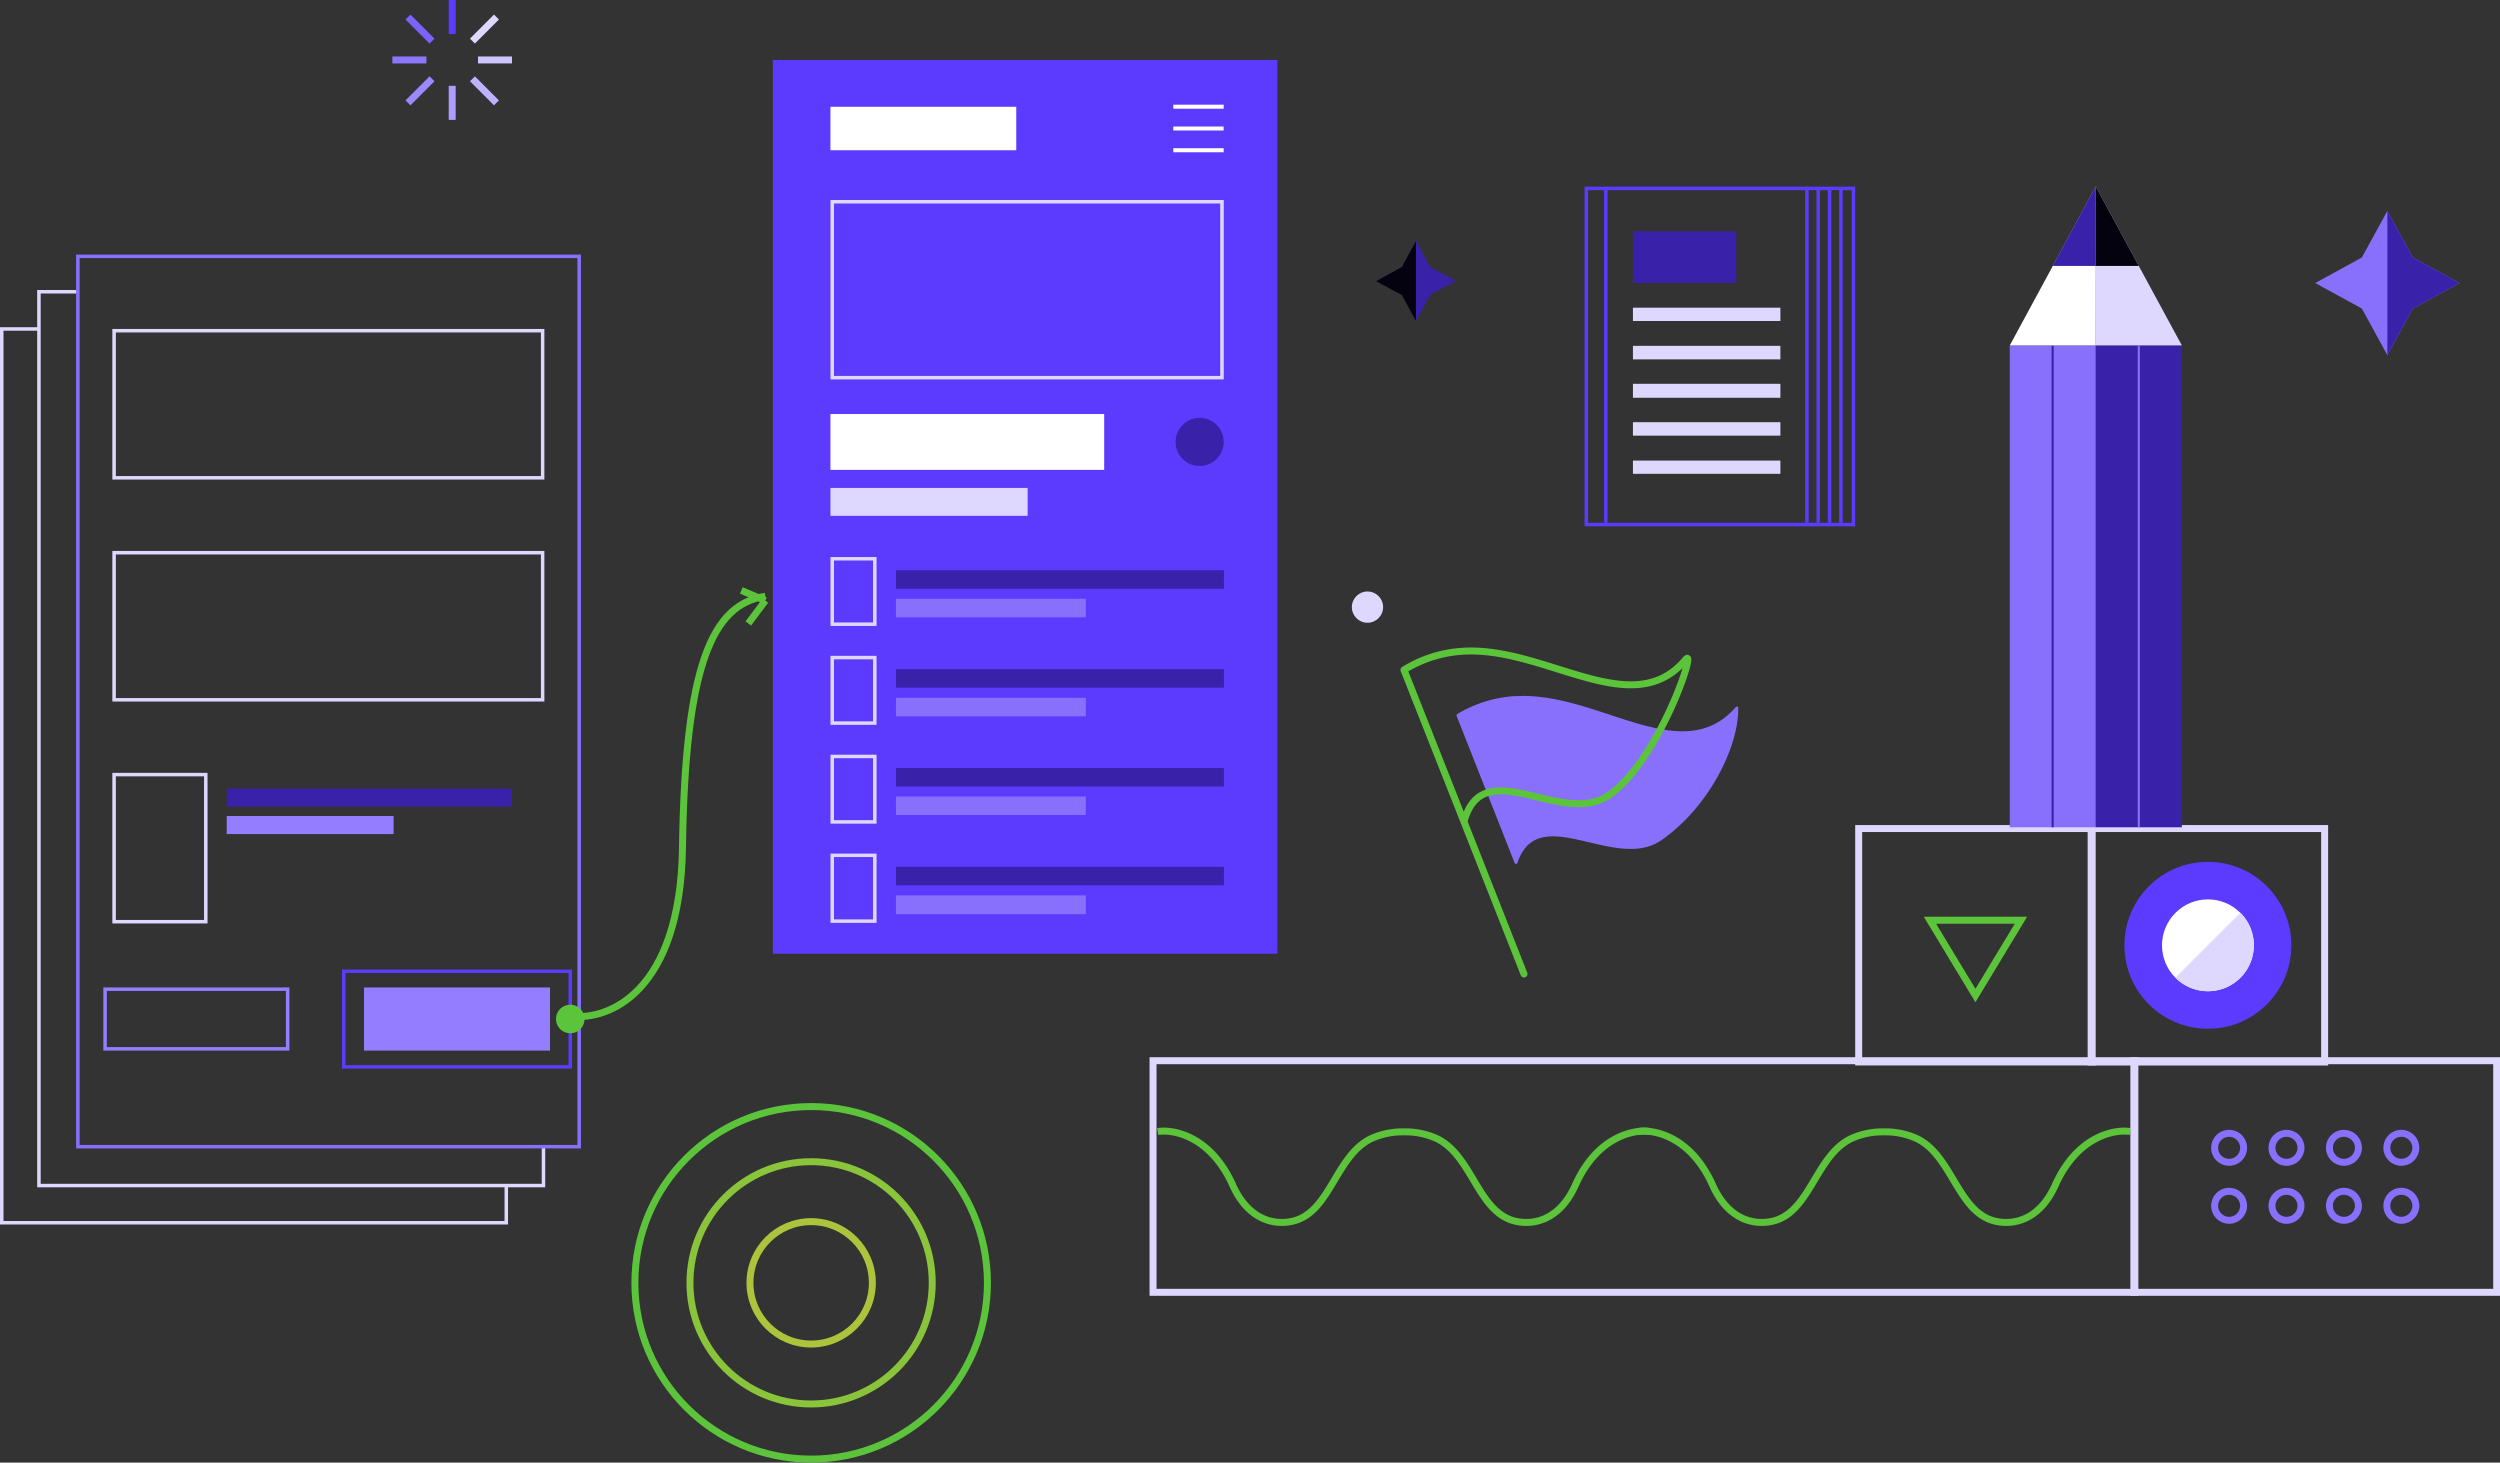 <svg xmlns="http://www.w3.org/2000/svg" viewBox="0 0 358.25 209.59"><rect x="0" y="0" width="358.25" height="209.59" fill="#333333" stroke="none"/><defs><style>.cls-1{fill:#8870fc;}.cls-2{fill:#3922a9;}.cls-11,.cls-12,.cls-14,.cls-15,.cls-16,.cls-17,.cls-18,.cls-19,.cls-20,.cls-21,.cls-22,.cls-23,.cls-24,.cls-25,.cls-27,.cls-3,.cls-6,.cls-7,.cls-9{fill:none;}.cls-12,.cls-3{stroke:#5cc43b;}.cls-3{stroke-linecap:round;stroke-linejoin:round;}.cls-4{fill:#ded8ff;}.cls-5{fill:#5c3bfe;}.cls-14,.cls-6{stroke:#ded8ff;}.cls-11,.cls-6,.cls-7,.cls-9{stroke-width:0.5px;}.cls-7{stroke:#947eff;}.cls-8{fill:#947eff;}.cls-16,.cls-9{stroke:#5c3bfe;}.cls-10{fill:#fff;}.cls-11,.cls-15,.cls-27{stroke:#8870fc;}.cls-13{fill:#5cc43b;}.cls-17{stroke:#cec4ff;}.cls-18{stroke:#7d62fe;}.cls-19{stroke:#8d76fe;}.cls-20{stroke:#ad9dfe;}.cls-21{stroke:#beb1ff;}.cls-22{stroke:#9d89fe;}.cls-23{stroke:#89c43b;}.cls-24{stroke:#acc43b;}.cls-25{stroke:#3922a9;}.cls-25,.cls-27{stroke-width:0.3px;}.cls-26{fill:#04020e;}</style></defs><title>Asset 1</title><g id="Layer_2" data-name="Layer 2"><g id="Layer_1-2" data-name="Layer 1"><path class="cls-1" d="M342.11,30.22l3.65,6.68,6.69,3.66-6.69,3.65-3.65,6.69-3.66-6.69-6.68-3.65,6.68-3.66Z"/><path class="cls-2" d="M345.76,36.9l-3.65-6.68V50.9l3.65-6.69,6.69-3.65Z"/><path class="cls-1" d="M217.08,99.75a18.22,18.22,0,0,0-8.28,2.59.2.2,0,0,0-.07.24l8.32,21.09a.21.21,0,0,0,.39,0c3-9,14,1.35,20.64-3.27,7-4.88,11.2-13.74,11-19.1,0-.13-.29,0-.38.07-7.79,8.87-19.83-2.39-31.61-1.6Z"/><path class="cls-3" d="M218.39,139.57l-8.6-21.81m0,0L201.19,96a18,18,0,0,1,8.06-2.65c12-1,24.59,10.38,32.32,1.15,1.65-2-3.82,14.46-11,19.44C223.81,118.62,212.48,107.69,209.79,117.76Z"/><circle class="cls-4" cx="195.96" cy="87" r="2.24"/><path class="cls-5" d="M110.75,8.59h72.3V136.67h-72.3Z"/><path class="cls-6" d="M11,41.81H5.58V169.89h72.3v-5.45"/><path class="cls-6" d="M5.67,47.14H.25V175.22h72.3v-5.43"/><path class="cls-6" d="M16.35,47.39H77.76V68.47H16.35Z"/><path class="cls-6" d="M16.35,79.2H77.76v21.08H16.35Z"/><path class="cls-6" d="M16.35,111H29.49v21.08H16.35Z"/><path class="cls-7" d="M15.06,141.75H41.22v8.55H15.06Z"/><path class="cls-8" d="M52.16,141.5H78.82v9.05H52.16Z"/><path class="cls-9" d="M49.26,139.18H81.72v13.7H49.26Z"/><path class="cls-2" d="M32.49,113H73.37v2.59H32.49Z"/><path class="cls-8" d="M32.49,116.93H56.4v2.59H32.49Z"/><path class="cls-10" d="M119,15.3h26.63v6.23H119Z"/><path class="cls-10" d="M119,59.33h39.23v8H119Z"/><path class="cls-4" d="M119,69.92h28.26v4H119Z"/><path class="cls-6" d="M119.26,80.07h6.1v9.38h-6.1Z"/><path class="cls-2" d="M128.39,81.72h47v2.65h-47Z"/><path class="cls-1" d="M128.39,85.81H155.6v2.65H128.39Z"/><path class="cls-6" d="M119.26,94.23h6.1v9.39h-6.1Z"/><path class="cls-2" d="M128.39,95.89h47v2.65h-47Z"/><path class="cls-1" d="M128.39,100H155.6v2.65H128.39Z"/><path class="cls-6" d="M119.26,108.4h6.1v9.38h-6.1Z"/><path class="cls-2" d="M128.39,110.06h47v2.65h-47Z"/><path class="cls-1" d="M128.39,114.14H155.6v2.65H128.39Z"/><path class="cls-6" d="M119.26,122.57h6.1V132h-6.1Z"/><path class="cls-2" d="M128.39,124.22h47v2.65h-47Z"/><path class="cls-1" d="M128.39,128.31H155.6V131H128.39Z"/><path class="cls-6" d="M119.26,28.91h55.85V54.12H119.26Z"/><path class="cls-10" d="M168.13,15h7.22v.58h-7.22Z"/><path class="cls-10" d="M168.13,18.13h7.22v.57h-7.22Z"/><path class="cls-10" d="M168.13,21.24h7.22v.58h-7.22Z"/><circle class="cls-2" cx="171.91" cy="63.33" r="3.45"/><path class="cls-11" d="M11.16,36.73H83V164.32H11.16Z"/><path class="cls-12" d="M81.93,145.61c5.17.63,15.58-3.32,15.87-24.16.37-26.06,4.24-34.87,11.88-36m0,.62-3.45-1.46m3.45,1.46-2.45,3.27"/><circle class="cls-13" cx="81.72" cy="146.02" r="2.05"/><path class="cls-14" d="M165.23,152h140.7v33.19H165.23Z"/><path class="cls-12" d="M165.9,162.15c2.26-.36,7.58.65,10.73,7.64,2,4.5,5.32,5.81,8.31,5.27,5.64-1,6.33-9.31,11.47-11.86a10.7,10.7,0,0,1,4.79-1"/><path class="cls-12" d="M236.5,162.15c-2.27-.36-7.59.65-10.73,7.64-2,4.5-5.32,5.81-8.31,5.27-5.65-1-6.34-9.31-11.48-11.86a10.68,10.68,0,0,0-4.78-1"/><path class="cls-12" d="M234.67,162.15c2.27-.36,7.59.65,10.73,7.64,2,4.5,5.32,5.81,8.31,5.27,5.65-1,6.34-9.31,11.48-11.86a10.68,10.68,0,0,1,4.78-1"/><path class="cls-12" d="M305.27,162.15c-2.26-.36-7.58.65-10.73,7.64-2,4.5-5.32,5.81-8.31,5.27-5.64-1-6.34-9.31-11.47-11.86a10.7,10.7,0,0,0-4.79-1"/><path class="cls-14" d="M305.78,152h52v33.19h-52Z"/><circle class="cls-15" cx="319.43" cy="164.48" r="2.08"/><circle class="cls-15" cx="327.65" cy="164.48" r="2.08"/><circle class="cls-15" cx="335.88" cy="164.48" r="2.08"/><circle class="cls-15" cx="344.11" cy="164.48" r="2.08"/><circle class="cls-15" cx="319.43" cy="172.79" r="2.08"/><circle class="cls-15" cx="327.65" cy="172.79" r="2.08"/><circle class="cls-15" cx="335.88" cy="172.79" r="2.08"/><circle class="cls-15" cx="344.11" cy="172.79" r="2.08"/><path class="cls-14" d="M299.66,118.73h33.46v33.46H299.66Z"/><circle class="cls-5" cx="316.39" cy="135.46" r="11.96"/><circle class="cls-10" cx="316.39" cy="135.46" r="6.58" transform="translate(-3.11 263.4) rotate(-45)"/><path class="cls-4" d="M311.74,140.11a6.58,6.58,0,0,0,9.31-9.31Z"/><path class="cls-14" d="M299.81,118.73H266.35v33.45h33.46Z"/><path class="cls-12" d="M289.6,131.87l-6.52,10.79-6.52-10.79Z"/><path class="cls-16" d="M64.8,0V4.88"/><path class="cls-14" d="M71.14,2.44,67.7,5.89"/><path class="cls-17" d="M73.37,8.59H68.5"/><path class="cls-18" d="M58.46,2.44l3.45,3.45"/><path class="cls-19" d="M56.23,8.59h4.88"/><path class="cls-20" d="M64.8,17.18V12.3"/><path class="cls-21" d="M71.14,14.74,67.7,11.29"/><path class="cls-22" d="M58.46,14.74l3.45-3.45"/><circle class="cls-12" cx="116.24" cy="183.83" r="25.26"/><circle class="cls-23" cx="116.23" cy="183.83" r="17.36"/><circle class="cls-24" cx="116.24" cy="183.83" r="8.77"/><path class="cls-1" d="M288,49.5h12.35v69.05H288Z"/><path class="cls-25" d="M294.14,49.5v69.05"/><path class="cls-2" d="M300.31,49.5h12.35v69.05H300.31Z"/><path class="cls-4" d="M300.31,49.5h12.35L300.31,26.71Z"/><path class="cls-10" d="M300.31,49.5H288l12.34-22.79Z"/><path class="cls-2" d="M300.31,26.71v11.4h-6.17Z"/><path class="cls-26" d="M300.31,26.71v11.4h6.18Z"/><path class="cls-27" d="M306.49,49.5v69.05"/><path class="cls-9" d="M227.32,27H265.6V75.17H227.32Z"/><path class="cls-9" d="M230.11,27.13V74.89"/><path class="cls-9" d="M258.93,27.13V74.89"/><path class="cls-9" d="M260.55,27.13V74.89"/><path class="cls-9" d="M262.18,27.13V74.89"/><path class="cls-9" d="M263.8,27.13V74.89"/><path class="cls-2" d="M234,33.15h14.8v7.41H234Z"/><path class="cls-4" d="M234,44.09h21.13V46H234Z"/><path class="cls-4" d="M234,49.56h21.13V51.5H234Z"/><path class="cls-4" d="M234,55h21.13V57H234Z"/><path class="cls-4" d="M234,60.5h21.13v1.93H234Z"/><path class="cls-4" d="M234,66h21.13V67.9H234Z"/><path class="cls-2" d="M202.93,34.54l-2,3.71-3.71,2,3.71,2,2,3.71,2-3.71,3.71-2-3.71-2Z"/><path class="cls-26" d="M200.9,38.25l2-3.71V46l-2-3.71-3.71-2Z"/></g></g></svg>